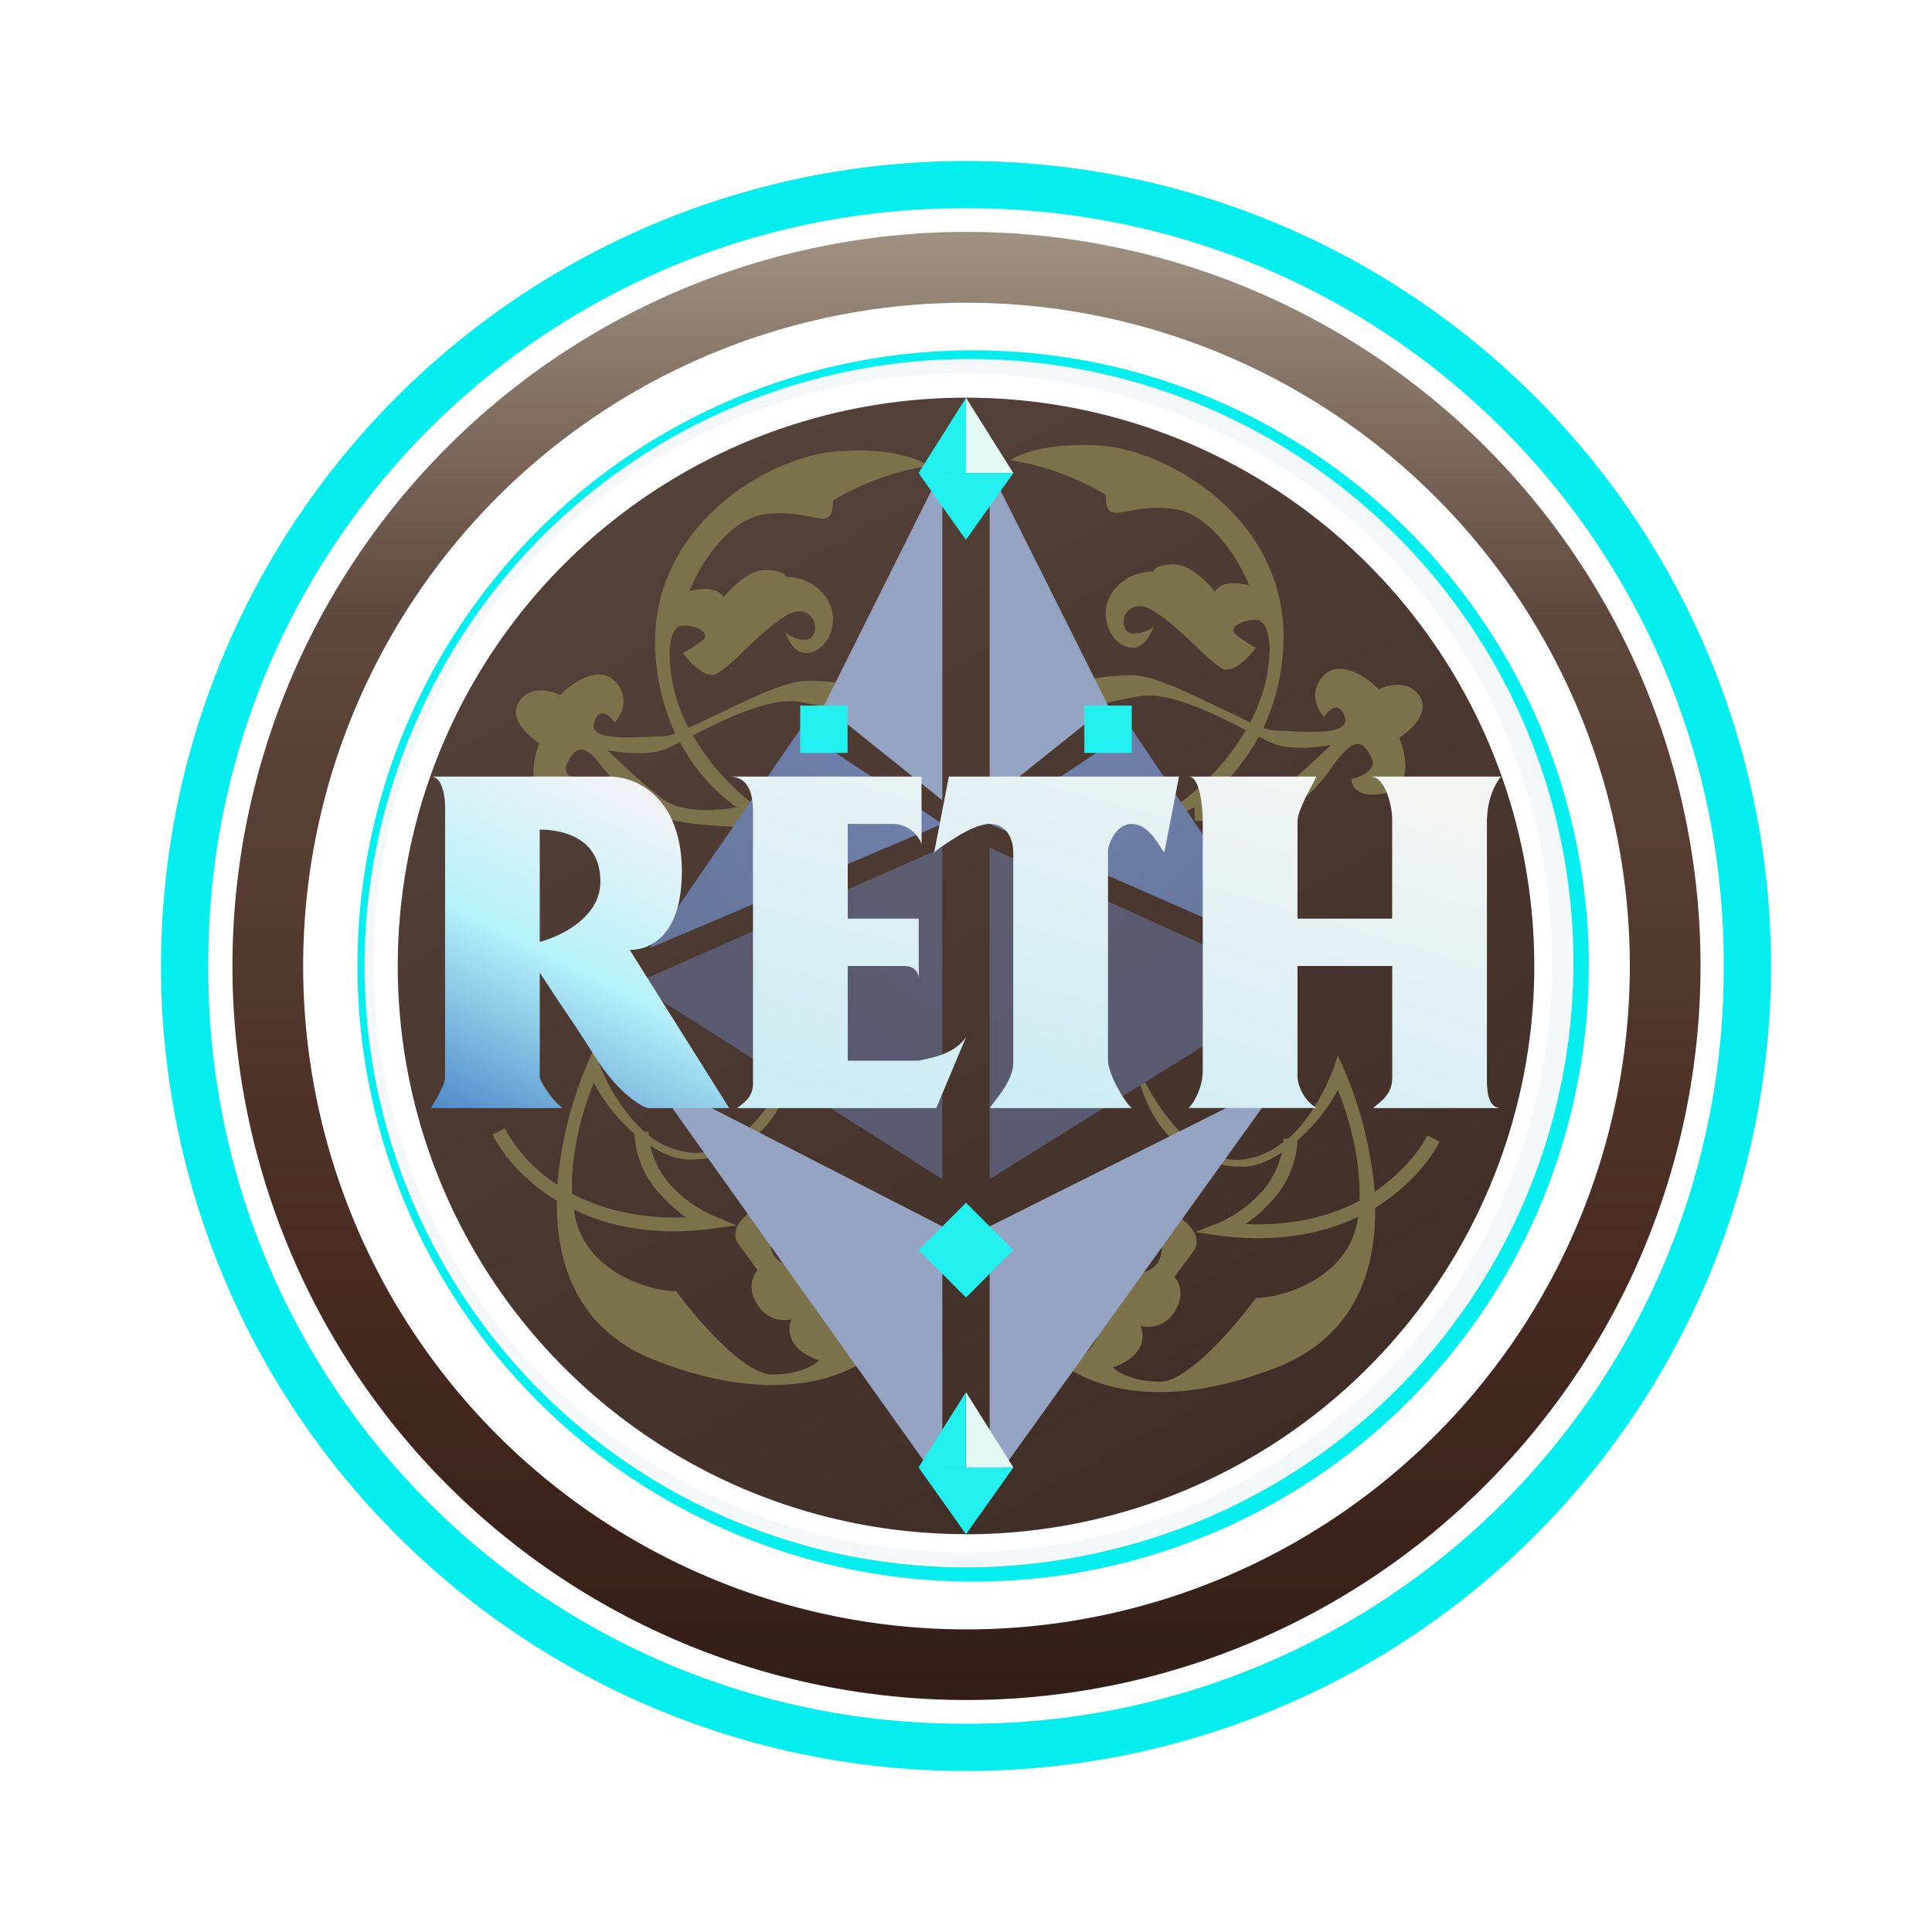 <svg xmlns="http://www.w3.org/2000/svg" width="24" height="24" fill="none" viewBox="0 0 24 24">
    <path fill="#04EEF0" fill-rule="evenodd" d="M12 21.412A9.364 9.364 0 0 0 21.412 12 9.364 9.364 0 0 0 12 2.588 9.364 9.364 0 0 0 2.588 12 9.364 9.364 0 0 0 12 21.412M12 22a10 10 0 1 0 0-20 10 10 0 0 0 0 20" clip-rule="evenodd"/>
    <path fill="url(#RETH__a)" fill-rule="evenodd" d="M12.006 20.241a8.24 8.24 0 1 0 0-16.48 8.24 8.24 0 0 0 0 16.48m0 .877a9.118 9.118 0 1 0 0-18.237 9.118 9.118 0 0 0 0 18.237" clip-rule="evenodd"/>
    <path fill="#04EEF0" fill-rule="evenodd" d="M12 19.47a7.472 7.472 0 0 0 5.283-12.753 7.47 7.47 0 0 0-10.565 0 7.47 7.47 0 0 0 5.283 12.753m0 .177a7.648 7.648 0 1 0 0-15.295 7.648 7.648 0 0 0 0 15.295" clip-rule="evenodd"/>
    <path fill="#F3F7F9" fill-rule="evenodd" d="M11.959 19.282a7.32 7.32 0 0 0 7.323-7.323 7.322 7.322 0 1 0-7.323 7.323m0 .177a7.5 7.5 0 1 0 0-14.999 7.5 7.5 0 0 0 0 14.999" clip-rule="evenodd"/>
    <path fill="url(#RETH__b)" d="M12 19.059A7.059 7.059 0 1 0 12 4.94a7.059 7.059 0 0 0 0 14.118"/>
    <path fill="#7C734D" fill-rule="evenodd" d="M11.53 5.788c-.106-.088-.506-.241-1.183-.176-.847.088-2.294.953-2.206 2.5.024.388.118.717.247 1a.5.5 0 0 1-.159.035l-.17.006c-.3.012-.747.035-.677-.177.065-.206.194-.088.253 0 .083-.088.2-.311 0-.517-.206-.206-.535.03-.676.176-.118-.059-.377-.123-.512.083-.135.205.118.429.253.517-.082.2-.165.618.176.688.336.071.418-.088.418-.176-.112-.024-.323-.118-.253-.253.083-.176.17-.259.341-.088l.16.194c.129.176.282.376.517.494.27.141.906.177 1.188.177v-.177l.165.088.088-.088a3 3 0 0 1-.894-.959c.394-.2.959-.476 1.318-.417.411.07.623.14.676.176l.088-.353a2.4 2.4 0 0 0-.682-.082c-.235 0-.688.217-1.088.412l-.365.17a2 2 0 0 1-.235-.93c0-.117.03-.34.164-.34.171 0 .342.082.253.176a1.4 1.4 0 0 1-.253.165c.083.117.289.33.424.258a2 2 0 0 0 .306-.258c.241-.23.547-.518.706-.518.259 0 .259.353.088.353a.38.38 0 0 1-.253-.094c.03.088.118.259.253.259.176 0 .341-.17.341-.43 0-.259-.253-.517-.588-.517 0-.03-.059-.083-.259-.083-.206 0-.424.23-.512.341-.017-.058-.135-.152-.423-.082.117-.294.459-.882.935-.953.235-.03.424 0 .559.03.2.04.288.058.288-.2a3.3 3.3 0 0 1 1.188-.43zm-3.083 3.43c-.094.047-.17.088-.218.1-.205.07-.54.029-.682 0 .118.117.412.4.682.605.236.177.671.153.924.106a2.3 2.3 0 0 1-.706-.811m4.106-3.5c.112-.083.506-.236 1.182-.177.847.094 2.294.953 2.206 2.506-.017.344-.1.682-.247.994a.5.5 0 0 0 .165.035l.164.006c.3.018.748.036.683-.176-.07-.206-.2-.088-.259 0-.082-.088-.2-.312 0-.518.206-.206.541.03.682.177.112-.06.371-.124.506.082.136.206-.117.43-.253.518.083.2.171.617-.17.688s-.424-.082-.424-.177c.118-.023.324-.117.253-.253-.082-.176-.17-.258-.335-.088a1.3 1.3 0 0 0-.159.194c-.13.177-.282.377-.524.495-.27.14-.9.176-1.182.176v-.176l-.176.088-.083-.088c.241-.154.63-.495.894-.954-.394-.205-.958-.482-1.317-.423-.406.07-.618.147-.677.176L13.4 8.47c.082-.023.335-.082.676-.082.236 0 .695.218 1.089.412.13.059.259.118.364.176.148-.282.242-.588.242-.929 0-.118-.036-.347-.171-.347-.17 0-.335.088-.253.176.07.065.2.142.253.171-.082.118-.288.323-.423.259a2.6 2.6 0 0 1-.306-.265c-.242-.23-.548-.512-.706-.512-.259 0-.259.341-.089.341a.4.4 0 0 0 .253-.082c-.029.082-.117.259-.253.259-.17 0-.34-.177-.34-.435 0-.26.252-.512.593-.512 0-.03.053-.088.253-.088.206 0 .424.23.512.34.024-.058.135-.152.424-.082-.118-.288-.46-.882-.936-.947-.235-.035-.423 0-.558.024-.2.041-.289.059-.289-.2a3.3 3.3 0 0 0-1.182-.43m3.088 3.435c.088.047.165.082.218.1.2.065.53.03.676 0a9 9 0 0 1-.676.6c-.241.182-.67.159-.93.106.236-.16.506-.43.706-.806zm-5.717 3.87c-.171.46-.677 1.365-1.353 1.295a1 1 0 0 1-.512-.212v-.047H8a2.3 2.3 0 0 1-.618-1.035 4.9 4.9 0 0 0-.458 1.694 1.9 1.9 0 0 1-.653-.7l-.153.076c.117.235.376.565.8.824-.012.811.276 1.611 1.223 1.982 1.765.688 2.712.059 2.97-.341-.14.117-.458.306-.593.17-.177-.176-.253-.347 0-.605l-.253-.43c-.2.059-.612.106-.683-.177-.064-.27.089-.57.177-.682-.259.083-.735.324-.6.6l.253.347c-.06.059-.136.224 0 .43.135.206.34.2.423.176-.058.112-.064.377.341.512-.058.059-.252.176-.588.176-.34 0-.94-.694-1.188-1.035-.341 0-1.176-.253-1.27-1.012.429.206 1 .33 1.705.236l.318-.042-.3-.123a1.6 1.6 0 0 1-.5-.353 1.1 1.1 0 0 1-.277-.518c.16.106.324.177.489.177.594 0 1.188-.353 1.353-1.383zm-2.042 1.065a2.3 2.3 0 0 1-.506-.635s-.294.665-.27 1.376c.359.188.83.318 1.418.294a1.7 1.7 0 0 1-.295-.258 1.18 1.18 0 0 1-.347-.777m6.194-.976c.171.459.677 1.358 1.354 1.294a1 1 0 0 0 .511-.218v-.041h.06c.334-.294.54-.765.617-1.035a4.9 4.9 0 0 1 .459 1.694c.34-.236.558-.506.652-.7l.153.076c-.117.236-.382.565-.8.824.012.812-.276 1.612-1.223 1.982-1.765.688-2.712.059-2.97-.347.14.118.458.312.593.177.177-.177.253-.348 0-.606l.253-.43c.2.059.612.1.683-.176.064-.27-.089-.57-.177-.688.259.088.736.329.6.605l-.253.342c.06.058.136.229 0 .435a.38.38 0 0 1-.423.17c.059.118.065.377-.341.518.058.059.252.177.588.177.341 0 .94-.694 1.188-1.041.341 0 1.176-.253 1.27-1.006-.429.205-1 .323-1.705.235l-.318-.047.3-.118a1.6 1.6 0 0 0 .5-.353 1.1 1.1 0 0 0 .277-.518c-.16.107-.324.177-.489.177-.594 0-1.188-.353-1.353-1.382zm2.036 1.059c.223-.189.406-.436.506-.63 0 0 .294.659.27 1.377-.359.188-.83.317-1.417.288.1-.065.206-.153.294-.253.21-.206.336-.483.353-.777z" clip-rule="evenodd"/>
    <path fill="url(#RETH__c)" d="m9.941 9.059-1.87 2.718 3.635-1.542z"/>
    <path fill="url(#RETH__d)" d="m11.705 10.53-3.823 1.688 3.823 2.43z"/>
    <path fill="url(#RETH__e)" d="M11.706 9.941V5.823l-1.47 2.942z"/>
    <path fill="url(#RETH__f)" d="m11.706 15.235-3.635-1.864 3.635 5.1z"/>
    <path fill="url(#RETH__g)" d="m14.06 9.059 1.864 2.765-3.63-1.589z"/>
    <path fill="url(#RETH__h)" d="m12.294 10.53 3.824 1.735-3.824 2.382z"/>
    <path fill="url(#RETH__i)" d="M12.294 9.941V5.823l1.471 2.942z"/>
    <path fill="url(#RETH__j)" d="m12.294 15.235 3.63-1.817-3.63 5.053z"/>
    <path fill="url(#RETH__k)" d="M11.447 9.647H9.06c.294 0 .294.33.294.453v3.37c0 .147-.112.236-.2.295h2.477l.37-.883c-.147.224-.47.265-.588.294h-.882V12h.7c.147 0 .182.1.182.159v-.747h-.882v-1.177h.553c.217 0 .335.16.364.253z"/>
    <path fill="url(#RETH__l)" d="M16.353 9.647h-1.588c.141 0 .176.377.176.559v3.088c0 .23-.117.412-.176.47h1.588a.52.52 0 0 1-.235-.376V12h1.177v1.388c0 .23-.177.312-.236.377h1.588c-.176 0-.176-.247-.176-.377v-3.176c0-.3.118-.5.176-.565h-1.623c.188 0 .276.377.27.559v1.206h-1.176v-1.206c0-.147.177-.435.235-.559"/>
    <path fill="url(#RETH__m)" d="M14.646 9.647h-2.859l-.182.941c.088-.07.47-.353.688-.353.224 0 .294.2.294.353v2.618c0 .223-.235.47-.294.559h1.765c-.147-.148-.294-.465-.294-.589V10.56c0-.03.076-.324.294-.324.223 0 .341.283.406.353z"/>
    <path fill="#21F0EE" d="M11.411 5.876 12 4.941v.935z"/>
    <path fill="#E3F7F3" d="M12 5.876v-.935l.588.935z"/>
    <path fill="#21F0EE" d="M12 5.876h-.589l.588.83zm.588 0h-.589v.83zM11.41 18.23l.588-.935v.935z"/>
    <path fill="#E3F7F3" d="M12 18.23v-.936l.588.935z"/>
    <path fill="#21F0EE" d="M12 18.23h-.588l.588.829zm.588 0H12v.829zm-2.059-9.465h-.588v.588h.588zm3.53 0h-.589v.588h.589zm-1.471 6.764L12 14.941l-.588.588.588.589z"/>
    <path fill="url(#RETH__n)" d="M5.353 9.647h2.205c.442 0 .912.353.912 1.176 0 .824-.412.977-.647.977l1.235 1.965H8.047c-.106-.03-.383-.206-.665-.653a19 19 0 0 0-.43-.653l-.247-.377v1.306c.03.094.177.3.283.377H5.353c.058-.095.176-.295.176-.377v-3.364c0-.13-.035-.377-.176-.377m1.352.653v1.4c.236-.059.753-.294.753-.747 0-.559-.488-.647-.753-.647z"/>
    <defs>
        <linearGradient id="RETH__a" x1="11.671" x2="11.671" y1="1.678" y2="21.678" gradientUnits="userSpaceOnUse">
            <stop stop-color="#B0A494"/>
            <stop offset=".3" stop-color="#5E473C"/>
            <stop offset=".7" stop-color="#492B21"/>
            <stop offset="1" stop-color="#301D17"/>
        </linearGradient>
        <linearGradient id="RETH__b" x1="6.759" x2="16.15" y1="3.708" y2="21.025" gradientUnits="userSpaceOnUse">
            <stop stop-color="#58453D"/>
            <stop offset="1" stop-color="#3B2A23"/>
        </linearGradient>
        <linearGradient id="RETH__c" x1="16.434" x2="-1.434" y1="5.117" y2="19.781" gradientUnits="userSpaceOnUse">
            <stop stop-color="#7E93CD"/>
            <stop offset=".95" stop-color="#4F5665"/>
        </linearGradient>
        <linearGradient id="RETH__d" x1="21.107" x2="12.007" y1="3.343" y2="15.291" gradientUnits="userSpaceOnUse">
            <stop stop-color="#666C76"/>
            <stop offset=".95" stop-color="#5A5A70"/>
        </linearGradient>
        <linearGradient id="RETH__e" x1="6.96" x2="7.607" y1="12.057" y2="16.338" gradientUnits="userSpaceOnUse">
            <stop stop-color="#95A4C2"/>
            <stop offset=".95" stop-color="#73788C"/>
        </linearGradient>
        <linearGradient id="RETH__f" x1="11.288" x2="20.825" y1="12.196" y2="7.168" gradientUnits="userSpaceOnUse">
            <stop stop-color="#95A4C2"/>
            <stop offset=".4" stop-color="#453D51"/>
            <stop offset=".64" stop-color="#9FC4ED"/>
            <stop offset=".95" stop-color="#7087CB"/>
        </linearGradient>
        <linearGradient id="RETH__g" x1="7.251" x2="25.041" y1="5.234" y2="20.362" gradientUnits="userSpaceOnUse">
            <stop stop-color="#7E93CD"/>
            <stop offset=".95" stop-color="#4F5665"/>
        </linearGradient>
        <linearGradient id="RETH__h" x1="2.462" x2="11.611" y1="3.514" y2="15.664" gradientUnits="userSpaceOnUse">
            <stop stop-color="#666C76"/>
            <stop offset=".95" stop-color="#5A5A70"/>
        </linearGradient>
        <linearGradient id="RETH__i" x1="16.24" x2="15.596" y1="12.114" y2="16.445" gradientUnits="userSpaceOnUse">
            <stop stop-color="#95A4C2"/>
            <stop offset=".95" stop-color="#73788C"/>
        </linearGradient>
        <linearGradient id="RETH__j" x1="12.503" x2="2.817" y1="12.384" y2="7.192" gradientUnits="userSpaceOnUse">
            <stop stop-color="#95A4C2"/>
            <stop offset=".4" stop-color="#453D51"/>
            <stop offset=".64" stop-color="#9FC4ED"/>
            <stop offset=".95" stop-color="#7087CB"/>
        </linearGradient>
        <linearGradient id="RETH__k" x1="15.12" x2="9.51" y1="2.457" y2="23.189" gradientUnits="userSpaceOnUse">
            <stop stop-color="#F7F9F5"/>
            <stop offset=".3" stop-color="#F4F4F3"/>
            <stop offset=".66" stop-color="#BCE9F5"/>
            <stop offset="1" stop-color="#5283B8"/>
        </linearGradient>
        <linearGradient id="RETH__l" x1="14.849" x2="8.753" y1="2.457" y2="22.892" gradientUnits="userSpaceOnUse">
            <stop stop-color="#F7F9F5"/>
            <stop offset=".3" stop-color="#F4F4F3"/>
            <stop offset=".66" stop-color="#BCE9F5"/>
            <stop offset="1" stop-color="#5283B8"/>
        </linearGradient>
        <linearGradient id="RETH__m" x1="17.28" x2="11.506" y1="2.457" y2="23.091" gradientUnits="userSpaceOnUse">
            <stop stop-color="#F7F9F5"/>
            <stop offset=".3" stop-color="#F4F4F3"/>
            <stop offset=".66" stop-color="#BCE9F5"/>
            <stop offset="1" stop-color="#5283B8"/>
        </linearGradient>
        <linearGradient id="RETH__n" x1="7.753" x2="5.7" y1="9.835" y2="13.941" gradientUnits="userSpaceOnUse">
            <stop stop-color="#F0F2F6"/>
            <stop offset=".48" stop-color="#B6F2FA"/>
            <stop offset="1" stop-color="#4E89C9"/>
        </linearGradient>
    </defs>
</svg>
